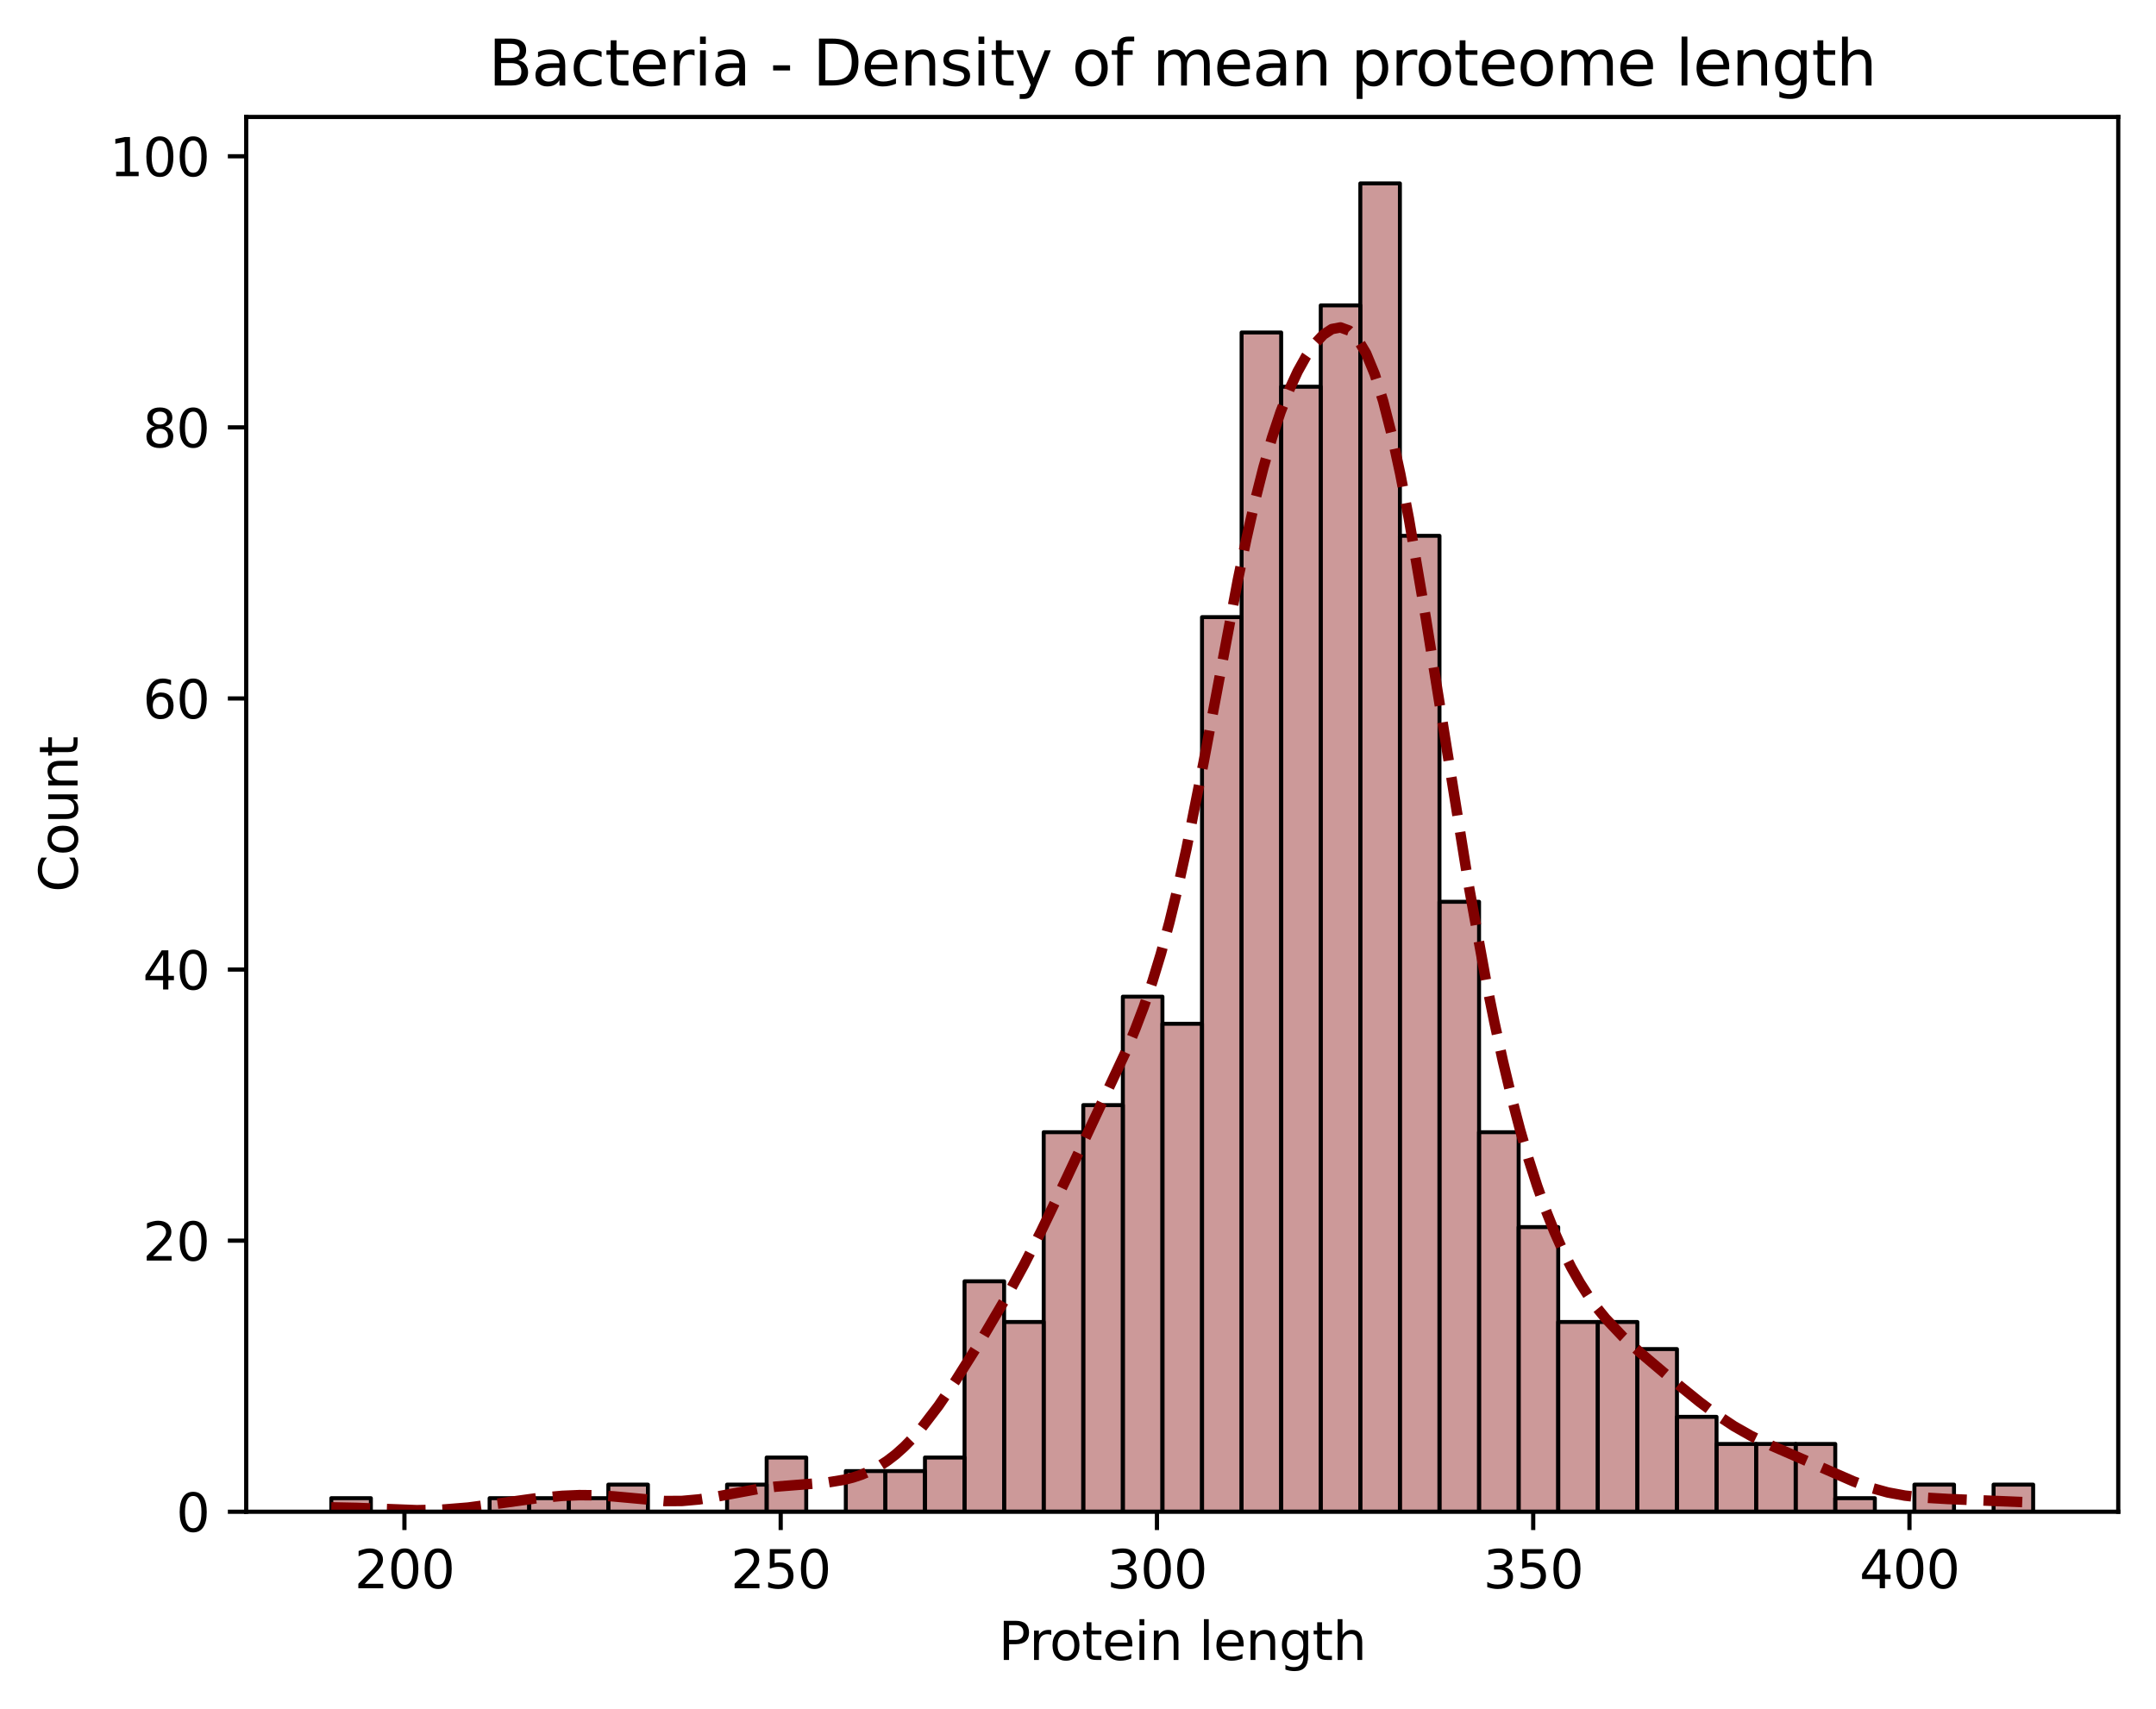 <?xml version="1.0" encoding="utf-8" standalone="no"?>
<!DOCTYPE svg PUBLIC "-//W3C//DTD SVG 1.1//EN"
  "http://www.w3.org/Graphics/SVG/1.1/DTD/svg11.dtd">
<svg xmlns:xlink="http://www.w3.org/1999/xlink" width="411.286pt" height="325.986pt" viewBox="0 0 411.286 325.986" xmlns="http://www.w3.org/2000/svg" version="1.1">
 <defs>
  <style type="text/css">*{stroke-linejoin: round; stroke-linecap: butt}</style>
 </defs>
 <g id="figure_1">
  <g id="patch_1">
   <path d="M 0 325.986 
L 411.286 325.986 
L 411.286 0 
L 0 0 
z
" style="fill: #ffffff"/>
  </g>
  <g id="axes_1">
   <g id="patch_2">
    <path d="M 46.966 288.43 
L 404.086 288.43 
L 404.086 22.318 
L 46.966 22.318 
z
" style="fill: #ffffff"/>
   </g>
   <g id="patch_3">
    <path d="M 63.198 288.43 
L 70.748 288.43 
L 70.748 285.844 
L 63.198 285.844 
z
" clip-path="url(#pe4d505a0b1)" style="fill: #800000; fill-opacity: 0.4; stroke: #000000; stroke-width: 0.755; stroke-linejoin: miter"/>
   </g>
   <g id="patch_4">
    <path d="M 70.748 288.43 
L 78.299 288.43 
L 78.299 288.43 
L 70.748 288.43 
z
" clip-path="url(#pe4d505a0b1)" style="fill: #800000; fill-opacity: 0.4; stroke: #000000; stroke-width: 0.755; stroke-linejoin: miter"/>
   </g>
   <g id="patch_5">
    <path d="M 78.299 288.43 
L 85.849 288.43 
L 85.849 288.43 
L 78.299 288.43 
z
" clip-path="url(#pe4d505a0b1)" style="fill: #800000; fill-opacity: 0.4; stroke: #000000; stroke-width: 0.755; stroke-linejoin: miter"/>
   </g>
   <g id="patch_6">
    <path d="M 85.849 288.43 
L 93.399 288.43 
L 93.399 288.43 
L 85.849 288.43 
z
" clip-path="url(#pe4d505a0b1)" style="fill: #800000; fill-opacity: 0.4; stroke: #000000; stroke-width: 0.755; stroke-linejoin: miter"/>
   </g>
   <g id="patch_7">
    <path d="M 93.399 288.43 
L 100.949 288.43 
L 100.949 285.844 
L 93.399 285.844 
z
" clip-path="url(#pe4d505a0b1)" style="fill: #800000; fill-opacity: 0.4; stroke: #000000; stroke-width: 0.755; stroke-linejoin: miter"/>
   </g>
   <g id="patch_8">
    <path d="M 100.949 288.43 
L 108.499 288.43 
L 108.499 285.844 
L 100.949 285.844 
z
" clip-path="url(#pe4d505a0b1)" style="fill: #800000; fill-opacity: 0.4; stroke: #000000; stroke-width: 0.755; stroke-linejoin: miter"/>
   </g>
   <g id="patch_9">
    <path d="M 108.499 288.43 
L 116.049 288.43 
L 116.049 285.844 
L 108.499 285.844 
z
" clip-path="url(#pe4d505a0b1)" style="fill: #800000; fill-opacity: 0.4; stroke: #000000; stroke-width: 0.755; stroke-linejoin: miter"/>
   </g>
   <g id="patch_10">
    <path d="M 116.049 288.43 
L 123.599 288.43 
L 123.599 283.258 
L 116.049 283.258 
z
" clip-path="url(#pe4d505a0b1)" style="fill: #800000; fill-opacity: 0.4; stroke: #000000; stroke-width: 0.755; stroke-linejoin: miter"/>
   </g>
   <g id="patch_11">
    <path d="M 123.599 288.43 
L 131.149 288.43 
L 131.149 288.43 
L 123.599 288.43 
z
" clip-path="url(#pe4d505a0b1)" style="fill: #800000; fill-opacity: 0.4; stroke: #000000; stroke-width: 0.755; stroke-linejoin: miter"/>
   </g>
   <g id="patch_12">
    <path d="M 131.149 288.43 
L 138.699 288.43 
L 138.699 288.43 
L 131.149 288.43 
z
" clip-path="url(#pe4d505a0b1)" style="fill: #800000; fill-opacity: 0.4; stroke: #000000; stroke-width: 0.755; stroke-linejoin: miter"/>
   </g>
   <g id="patch_13">
    <path d="M 138.699 288.43 
L 146.25 288.43 
L 146.25 283.258 
L 138.699 283.258 
z
" clip-path="url(#pe4d505a0b1)" style="fill: #800000; fill-opacity: 0.4; stroke: #000000; stroke-width: 0.755; stroke-linejoin: miter"/>
   </g>
   <g id="patch_14">
    <path d="M 146.25 288.43 
L 153.8 288.43 
L 153.8 278.086 
L 146.25 278.086 
z
" clip-path="url(#pe4d505a0b1)" style="fill: #800000; fill-opacity: 0.4; stroke: #000000; stroke-width: 0.755; stroke-linejoin: miter"/>
   </g>
   <g id="patch_15">
    <path d="M 153.8 288.43 
L 161.35 288.43 
L 161.35 288.43 
L 153.8 288.43 
z
" clip-path="url(#pe4d505a0b1)" style="fill: #800000; fill-opacity: 0.4; stroke: #000000; stroke-width: 0.755; stroke-linejoin: miter"/>
   </g>
   <g id="patch_16">
    <path d="M 161.35 288.43 
L 168.9 288.43 
L 168.9 280.672 
L 161.35 280.672 
z
" clip-path="url(#pe4d505a0b1)" style="fill: #800000; fill-opacity: 0.4; stroke: #000000; stroke-width: 0.755; stroke-linejoin: miter"/>
   </g>
   <g id="patch_17">
    <path d="M 168.9 288.43 
L 176.45 288.43 
L 176.45 280.672 
L 168.9 280.672 
z
" clip-path="url(#pe4d505a0b1)" style="fill: #800000; fill-opacity: 0.4; stroke: #000000; stroke-width: 0.755; stroke-linejoin: miter"/>
   </g>
   <g id="patch_18">
    <path d="M 176.45 288.43 
L 184 288.43 
L 184 278.086 
L 176.45 278.086 
z
" clip-path="url(#pe4d505a0b1)" style="fill: #800000; fill-opacity: 0.4; stroke: #000000; stroke-width: 0.755; stroke-linejoin: miter"/>
   </g>
   <g id="patch_19">
    <path d="M 184 288.43 
L 191.55 288.43 
L 191.55 244.466 
L 184 244.466 
z
" clip-path="url(#pe4d505a0b1)" style="fill: #800000; fill-opacity: 0.4; stroke: #000000; stroke-width: 0.755; stroke-linejoin: miter"/>
   </g>
   <g id="patch_20">
    <path d="M 191.55 288.43 
L 199.1 288.43 
L 199.1 252.224 
L 191.55 252.224 
z
" clip-path="url(#pe4d505a0b1)" style="fill: #800000; fill-opacity: 0.4; stroke: #000000; stroke-width: 0.755; stroke-linejoin: miter"/>
   </g>
   <g id="patch_21">
    <path d="M 199.1 288.43 
L 206.65 288.43 
L 206.65 216.019 
L 199.1 216.019 
z
" clip-path="url(#pe4d505a0b1)" style="fill: #800000; fill-opacity: 0.4; stroke: #000000; stroke-width: 0.755; stroke-linejoin: miter"/>
   </g>
   <g id="patch_22">
    <path d="M 206.65 288.43 
L 214.2 288.43 
L 214.2 210.846 
L 206.65 210.846 
z
" clip-path="url(#pe4d505a0b1)" style="fill: #800000; fill-opacity: 0.4; stroke: #000000; stroke-width: 0.755; stroke-linejoin: miter"/>
   </g>
   <g id="patch_23">
    <path d="M 214.2 288.43 
L 221.751 288.43 
L 221.751 190.157 
L 214.2 190.157 
z
" clip-path="url(#pe4d505a0b1)" style="fill: #800000; fill-opacity: 0.4; stroke: #000000; stroke-width: 0.755; stroke-linejoin: miter"/>
   </g>
   <g id="patch_24">
    <path d="M 221.751 288.43 
L 229.301 288.43 
L 229.301 195.33 
L 221.751 195.33 
z
" clip-path="url(#pe4d505a0b1)" style="fill: #800000; fill-opacity: 0.4; stroke: #000000; stroke-width: 0.755; stroke-linejoin: miter"/>
   </g>
   <g id="patch_25">
    <path d="M 229.301 288.43 
L 236.851 288.43 
L 236.851 117.746 
L 229.301 117.746 
z
" clip-path="url(#pe4d505a0b1)" style="fill: #800000; fill-opacity: 0.4; stroke: #000000; stroke-width: 0.755; stroke-linejoin: miter"/>
   </g>
   <g id="patch_26">
    <path d="M 236.851 288.43 
L 244.401 288.43 
L 244.401 63.437 
L 236.851 63.437 
z
" clip-path="url(#pe4d505a0b1)" style="fill: #800000; fill-opacity: 0.4; stroke: #000000; stroke-width: 0.755; stroke-linejoin: miter"/>
   </g>
   <g id="patch_27">
    <path d="M 244.401 288.43 
L 251.951 288.43 
L 251.951 73.782 
L 244.401 73.782 
z
" clip-path="url(#pe4d505a0b1)" style="fill: #800000; fill-opacity: 0.4; stroke: #000000; stroke-width: 0.755; stroke-linejoin: miter"/>
   </g>
   <g id="patch_28">
    <path d="M 251.951 288.43 
L 259.501 288.43 
L 259.501 58.265 
L 251.951 58.265 
z
" clip-path="url(#pe4d505a0b1)" style="fill: #800000; fill-opacity: 0.4; stroke: #000000; stroke-width: 0.755; stroke-linejoin: miter"/>
   </g>
   <g id="patch_29">
    <path d="M 259.501 288.43 
L 267.051 288.43 
L 267.051 34.99 
L 259.501 34.99 
z
" clip-path="url(#pe4d505a0b1)" style="fill: #800000; fill-opacity: 0.4; stroke: #000000; stroke-width: 0.755; stroke-linejoin: miter"/>
   </g>
   <g id="patch_30">
    <path d="M 267.051 288.43 
L 274.601 288.43 
L 274.601 102.229 
L 267.051 102.229 
z
" clip-path="url(#pe4d505a0b1)" style="fill: #800000; fill-opacity: 0.4; stroke: #000000; stroke-width: 0.755; stroke-linejoin: miter"/>
   </g>
   <g id="patch_31">
    <path d="M 274.601 288.43 
L 282.151 288.43 
L 282.151 172.055 
L 274.601 172.055 
z
" clip-path="url(#pe4d505a0b1)" style="fill: #800000; fill-opacity: 0.4; stroke: #000000; stroke-width: 0.755; stroke-linejoin: miter"/>
   </g>
   <g id="patch_32">
    <path d="M 282.151 288.43 
L 289.702 288.43 
L 289.702 216.019 
L 282.151 216.019 
z
" clip-path="url(#pe4d505a0b1)" style="fill: #800000; fill-opacity: 0.4; stroke: #000000; stroke-width: 0.755; stroke-linejoin: miter"/>
   </g>
   <g id="patch_33">
    <path d="M 289.702 288.43 
L 297.252 288.43 
L 297.252 234.122 
L 289.702 234.122 
z
" clip-path="url(#pe4d505a0b1)" style="fill: #800000; fill-opacity: 0.4; stroke: #000000; stroke-width: 0.755; stroke-linejoin: miter"/>
   </g>
   <g id="patch_34">
    <path d="M 297.252 288.43 
L 304.802 288.43 
L 304.802 252.224 
L 297.252 252.224 
z
" clip-path="url(#pe4d505a0b1)" style="fill: #800000; fill-opacity: 0.4; stroke: #000000; stroke-width: 0.755; stroke-linejoin: miter"/>
   </g>
   <g id="patch_35">
    <path d="M 304.802 288.43 
L 312.352 288.43 
L 312.352 252.224 
L 304.802 252.224 
z
" clip-path="url(#pe4d505a0b1)" style="fill: #800000; fill-opacity: 0.4; stroke: #000000; stroke-width: 0.755; stroke-linejoin: miter"/>
   </g>
   <g id="patch_36">
    <path d="M 312.352 288.43 
L 319.902 288.43 
L 319.902 257.397 
L 312.352 257.397 
z
" clip-path="url(#pe4d505a0b1)" style="fill: #800000; fill-opacity: 0.4; stroke: #000000; stroke-width: 0.755; stroke-linejoin: miter"/>
   </g>
   <g id="patch_37">
    <path d="M 319.902 288.43 
L 327.452 288.43 
L 327.452 270.327 
L 319.902 270.327 
z
" clip-path="url(#pe4d505a0b1)" style="fill: #800000; fill-opacity: 0.4; stroke: #000000; stroke-width: 0.755; stroke-linejoin: miter"/>
   </g>
   <g id="patch_38">
    <path d="M 327.452 288.43 
L 335.002 288.43 
L 335.002 275.5 
L 327.452 275.5 
z
" clip-path="url(#pe4d505a0b1)" style="fill: #800000; fill-opacity: 0.4; stroke: #000000; stroke-width: 0.755; stroke-linejoin: miter"/>
   </g>
   <g id="patch_39">
    <path d="M 335.002 288.43 
L 342.552 288.43 
L 342.552 275.5 
L 335.002 275.5 
z
" clip-path="url(#pe4d505a0b1)" style="fill: #800000; fill-opacity: 0.4; stroke: #000000; stroke-width: 0.755; stroke-linejoin: miter"/>
   </g>
   <g id="patch_40">
    <path d="M 342.552 288.43 
L 350.102 288.43 
L 350.102 275.5 
L 342.552 275.5 
z
" clip-path="url(#pe4d505a0b1)" style="fill: #800000; fill-opacity: 0.4; stroke: #000000; stroke-width: 0.755; stroke-linejoin: miter"/>
   </g>
   <g id="patch_41">
    <path d="M 350.102 288.43 
L 357.652 288.43 
L 357.652 285.844 
L 350.102 285.844 
z
" clip-path="url(#pe4d505a0b1)" style="fill: #800000; fill-opacity: 0.4; stroke: #000000; stroke-width: 0.755; stroke-linejoin: miter"/>
   </g>
   <g id="patch_42">
    <path d="M 357.652 288.43 
L 365.203 288.43 
L 365.203 288.43 
L 357.652 288.43 
z
" clip-path="url(#pe4d505a0b1)" style="fill: #800000; fill-opacity: 0.4; stroke: #000000; stroke-width: 0.755; stroke-linejoin: miter"/>
   </g>
   <g id="patch_43">
    <path d="M 365.203 288.43 
L 372.753 288.43 
L 372.753 283.258 
L 365.203 283.258 
z
" clip-path="url(#pe4d505a0b1)" style="fill: #800000; fill-opacity: 0.4; stroke: #000000; stroke-width: 0.755; stroke-linejoin: miter"/>
   </g>
   <g id="patch_44">
    <path d="M 372.753 288.43 
L 380.303 288.43 
L 380.303 288.43 
L 372.753 288.43 
z
" clip-path="url(#pe4d505a0b1)" style="fill: #800000; fill-opacity: 0.4; stroke: #000000; stroke-width: 0.755; stroke-linejoin: miter"/>
   </g>
   <g id="patch_45">
    <path d="M 380.303 288.43 
L 387.853 288.43 
L 387.853 283.258 
L 380.303 283.258 
z
" clip-path="url(#pe4d505a0b1)" style="fill: #800000; fill-opacity: 0.4; stroke: #000000; stroke-width: 0.755; stroke-linejoin: miter"/>
   </g>
   <g id="matplotlib.axis_1">
    <g id="xtick_1">
     <g id="line2d_1">
      <defs>
       <path id="m0eaa57a68b" d="M 0 0 
L 0 3.5 
" style="stroke: #000000; stroke-width: 0.8"/>
      </defs>
      <g>
       <use xlink:href="#m0eaa57a68b" x="77.151" y="288.43" style="stroke: #000000; stroke-width: 0.8"/>
      </g>
     </g>
     <g id="text_1">
      <!-- 200 -->
      <g transform="translate(67.608 303.029) scale(0.1 -0.1)">
       <defs>
        <path id="DejaVuSans-32" d="M 1228 531 
L 3431 531 
L 3431 0 
L 469 0 
L 469 531 
Q 828 903 1448 1529 
Q 2069 2156 2228 2338 
Q 2531 2678 2651 2914 
Q 2772 3150 2772 3378 
Q 2772 3750 2511 3984 
Q 2250 4219 1831 4219 
Q 1534 4219 1204 4116 
Q 875 4013 500 3803 
L 500 4441 
Q 881 4594 1212 4672 
Q 1544 4750 1819 4750 
Q 2544 4750 2975 4387 
Q 3406 4025 3406 3419 
Q 3406 3131 3298 2873 
Q 3191 2616 2906 2266 
Q 2828 2175 2409 1742 
Q 1991 1309 1228 531 
z
" transform="scale(0.016)"/>
        <path id="DejaVuSans-30" d="M 2034 4250 
Q 1547 4250 1301 3770 
Q 1056 3291 1056 2328 
Q 1056 1369 1301 889 
Q 1547 409 2034 409 
Q 2525 409 2770 889 
Q 3016 1369 3016 2328 
Q 3016 3291 2770 3770 
Q 2525 4250 2034 4250 
z
M 2034 4750 
Q 2819 4750 3233 4129 
Q 3647 3509 3647 2328 
Q 3647 1150 3233 529 
Q 2819 -91 2034 -91 
Q 1250 -91 836 529 
Q 422 1150 422 2328 
Q 422 3509 836 4129 
Q 1250 4750 2034 4750 
z
" transform="scale(0.016)"/>
       </defs>
       <use xlink:href="#DejaVuSans-32"/>
       <use xlink:href="#DejaVuSans-30" x="63.623"/>
       <use xlink:href="#DejaVuSans-30" x="127.246"/>
      </g>
     </g>
    </g>
    <g id="xtick_2">
     <g id="line2d_2">
      <g>
       <use xlink:href="#m0eaa57a68b" x="148.928" y="288.43" style="stroke: #000000; stroke-width: 0.8"/>
      </g>
     </g>
     <g id="text_2">
      <!-- 250 -->
      <g transform="translate(139.384 303.029) scale(0.1 -0.1)">
       <defs>
        <path id="DejaVuSans-35" d="M 691 4666 
L 3169 4666 
L 3169 4134 
L 1269 4134 
L 1269 2991 
Q 1406 3038 1543 3061 
Q 1681 3084 1819 3084 
Q 2600 3084 3056 2656 
Q 3513 2228 3513 1497 
Q 3513 744 3044 326 
Q 2575 -91 1722 -91 
Q 1428 -91 1123 -41 
Q 819 9 494 109 
L 494 744 
Q 775 591 1075 516 
Q 1375 441 1709 441 
Q 2250 441 2565 725 
Q 2881 1009 2881 1497 
Q 2881 1984 2565 2268 
Q 2250 2553 1709 2553 
Q 1456 2553 1204 2497 
Q 953 2441 691 2322 
L 691 4666 
z
" transform="scale(0.016)"/>
       </defs>
       <use xlink:href="#DejaVuSans-32"/>
       <use xlink:href="#DejaVuSans-35" x="63.623"/>
       <use xlink:href="#DejaVuSans-30" x="127.246"/>
      </g>
     </g>
    </g>
    <g id="xtick_3">
     <g id="line2d_3">
      <g>
       <use xlink:href="#m0eaa57a68b" x="220.704" y="288.43" style="stroke: #000000; stroke-width: 0.8"/>
      </g>
     </g>
     <g id="text_3">
      <!-- 300 -->
      <g transform="translate(211.16 303.029) scale(0.1 -0.1)">
       <defs>
        <path id="DejaVuSans-33" d="M 2597 2516 
Q 3050 2419 3304 2112 
Q 3559 1806 3559 1356 
Q 3559 666 3084 287 
Q 2609 -91 1734 -91 
Q 1441 -91 1130 -33 
Q 819 25 488 141 
L 488 750 
Q 750 597 1062 519 
Q 1375 441 1716 441 
Q 2309 441 2620 675 
Q 2931 909 2931 1356 
Q 2931 1769 2642 2001 
Q 2353 2234 1838 2234 
L 1294 2234 
L 1294 2753 
L 1863 2753 
Q 2328 2753 2575 2939 
Q 2822 3125 2822 3475 
Q 2822 3834 2567 4026 
Q 2313 4219 1838 4219 
Q 1578 4219 1281 4162 
Q 984 4106 628 3988 
L 628 4550 
Q 988 4650 1302 4700 
Q 1616 4750 1894 4750 
Q 2613 4750 3031 4423 
Q 3450 4097 3450 3541 
Q 3450 3153 3228 2886 
Q 3006 2619 2597 2516 
z
" transform="scale(0.016)"/>
       </defs>
       <use xlink:href="#DejaVuSans-33"/>
       <use xlink:href="#DejaVuSans-30" x="63.623"/>
       <use xlink:href="#DejaVuSans-30" x="127.246"/>
      </g>
     </g>
    </g>
    <g id="xtick_4">
     <g id="line2d_4">
      <g>
       <use xlink:href="#m0eaa57a68b" x="292.48" y="288.43" style="stroke: #000000; stroke-width: 0.8"/>
      </g>
     </g>
     <g id="text_4">
      <!-- 350 -->
      <g transform="translate(282.936 303.029) scale(0.1 -0.1)">
       <use xlink:href="#DejaVuSans-33"/>
       <use xlink:href="#DejaVuSans-35" x="63.623"/>
       <use xlink:href="#DejaVuSans-30" x="127.246"/>
      </g>
     </g>
    </g>
    <g id="xtick_5">
     <g id="line2d_5">
      <g>
       <use xlink:href="#m0eaa57a68b" x="364.256" y="288.43" style="stroke: #000000; stroke-width: 0.8"/>
      </g>
     </g>
     <g id="text_5">
      <!-- 400 -->
      <g transform="translate(354.712 303.029) scale(0.1 -0.1)">
       <defs>
        <path id="DejaVuSans-34" d="M 2419 4116 
L 825 1625 
L 2419 1625 
L 2419 4116 
z
M 2253 4666 
L 3047 4666 
L 3047 1625 
L 3713 1625 
L 3713 1100 
L 3047 1100 
L 3047 0 
L 2419 0 
L 2419 1100 
L 313 1100 
L 313 1709 
L 2253 4666 
z
" transform="scale(0.016)"/>
       </defs>
       <use xlink:href="#DejaVuSans-34"/>
       <use xlink:href="#DejaVuSans-30" x="63.623"/>
       <use xlink:href="#DejaVuSans-30" x="127.246"/>
      </g>
     </g>
    </g>
    <g id="text_6">
     <!-- Protein length -->
     <g transform="translate(190.475 316.707) scale(0.1 -0.1)">
      <defs>
       <path id="DejaVuSans-50" d="M 1259 4147 
L 1259 2394 
L 2053 2394 
Q 2494 2394 2734 2622 
Q 2975 2850 2975 3272 
Q 2975 3691 2734 3919 
Q 2494 4147 2053 4147 
L 1259 4147 
z
M 628 4666 
L 2053 4666 
Q 2838 4666 3239 4311 
Q 3641 3956 3641 3272 
Q 3641 2581 3239 2228 
Q 2838 1875 2053 1875 
L 1259 1875 
L 1259 0 
L 628 0 
L 628 4666 
z
" transform="scale(0.016)"/>
       <path id="DejaVuSans-72" d="M 2631 2963 
Q 2534 3019 2420 3045 
Q 2306 3072 2169 3072 
Q 1681 3072 1420 2755 
Q 1159 2438 1159 1844 
L 1159 0 
L 581 0 
L 581 3500 
L 1159 3500 
L 1159 2956 
Q 1341 3275 1631 3429 
Q 1922 3584 2338 3584 
Q 2397 3584 2469 3576 
Q 2541 3569 2628 3553 
L 2631 2963 
z
" transform="scale(0.016)"/>
       <path id="DejaVuSans-6f" d="M 1959 3097 
Q 1497 3097 1228 2736 
Q 959 2375 959 1747 
Q 959 1119 1226 758 
Q 1494 397 1959 397 
Q 2419 397 2687 759 
Q 2956 1122 2956 1747 
Q 2956 2369 2687 2733 
Q 2419 3097 1959 3097 
z
M 1959 3584 
Q 2709 3584 3137 3096 
Q 3566 2609 3566 1747 
Q 3566 888 3137 398 
Q 2709 -91 1959 -91 
Q 1206 -91 779 398 
Q 353 888 353 1747 
Q 353 2609 779 3096 
Q 1206 3584 1959 3584 
z
" transform="scale(0.016)"/>
       <path id="DejaVuSans-74" d="M 1172 4494 
L 1172 3500 
L 2356 3500 
L 2356 3053 
L 1172 3053 
L 1172 1153 
Q 1172 725 1289 603 
Q 1406 481 1766 481 
L 2356 481 
L 2356 0 
L 1766 0 
Q 1100 0 847 248 
Q 594 497 594 1153 
L 594 3053 
L 172 3053 
L 172 3500 
L 594 3500 
L 594 4494 
L 1172 4494 
z
" transform="scale(0.016)"/>
       <path id="DejaVuSans-65" d="M 3597 1894 
L 3597 1613 
L 953 1613 
Q 991 1019 1311 708 
Q 1631 397 2203 397 
Q 2534 397 2845 478 
Q 3156 559 3463 722 
L 3463 178 
Q 3153 47 2828 -22 
Q 2503 -91 2169 -91 
Q 1331 -91 842 396 
Q 353 884 353 1716 
Q 353 2575 817 3079 
Q 1281 3584 2069 3584 
Q 2775 3584 3186 3129 
Q 3597 2675 3597 1894 
z
M 3022 2063 
Q 3016 2534 2758 2815 
Q 2500 3097 2075 3097 
Q 1594 3097 1305 2825 
Q 1016 2553 972 2059 
L 3022 2063 
z
" transform="scale(0.016)"/>
       <path id="DejaVuSans-69" d="M 603 3500 
L 1178 3500 
L 1178 0 
L 603 0 
L 603 3500 
z
M 603 4863 
L 1178 4863 
L 1178 4134 
L 603 4134 
L 603 4863 
z
" transform="scale(0.016)"/>
       <path id="DejaVuSans-6e" d="M 3513 2113 
L 3513 0 
L 2938 0 
L 2938 2094 
Q 2938 2591 2744 2837 
Q 2550 3084 2163 3084 
Q 1697 3084 1428 2787 
Q 1159 2491 1159 1978 
L 1159 0 
L 581 0 
L 581 3500 
L 1159 3500 
L 1159 2956 
Q 1366 3272 1645 3428 
Q 1925 3584 2291 3584 
Q 2894 3584 3203 3211 
Q 3513 2838 3513 2113 
z
" transform="scale(0.016)"/>
       <path id="DejaVuSans-20" transform="scale(0.016)"/>
       <path id="DejaVuSans-6c" d="M 603 4863 
L 1178 4863 
L 1178 0 
L 603 0 
L 603 4863 
z
" transform="scale(0.016)"/>
       <path id="DejaVuSans-67" d="M 2906 1791 
Q 2906 2416 2648 2759 
Q 2391 3103 1925 3103 
Q 1463 3103 1205 2759 
Q 947 2416 947 1791 
Q 947 1169 1205 825 
Q 1463 481 1925 481 
Q 2391 481 2648 825 
Q 2906 1169 2906 1791 
z
M 3481 434 
Q 3481 -459 3084 -895 
Q 2688 -1331 1869 -1331 
Q 1566 -1331 1297 -1286 
Q 1028 -1241 775 -1147 
L 775 -588 
Q 1028 -725 1275 -790 
Q 1522 -856 1778 -856 
Q 2344 -856 2625 -561 
Q 2906 -266 2906 331 
L 2906 616 
Q 2728 306 2450 153 
Q 2172 0 1784 0 
Q 1141 0 747 490 
Q 353 981 353 1791 
Q 353 2603 747 3093 
Q 1141 3584 1784 3584 
Q 2172 3584 2450 3431 
Q 2728 3278 2906 2969 
L 2906 3500 
L 3481 3500 
L 3481 434 
z
" transform="scale(0.016)"/>
       <path id="DejaVuSans-68" d="M 3513 2113 
L 3513 0 
L 2938 0 
L 2938 2094 
Q 2938 2591 2744 2837 
Q 2550 3084 2163 3084 
Q 1697 3084 1428 2787 
Q 1159 2491 1159 1978 
L 1159 0 
L 581 0 
L 581 4863 
L 1159 4863 
L 1159 2956 
Q 1366 3272 1645 3428 
Q 1925 3584 2291 3584 
Q 2894 3584 3203 3211 
Q 3513 2838 3513 2113 
z
" transform="scale(0.016)"/>
      </defs>
      <use xlink:href="#DejaVuSans-50"/>
      <use xlink:href="#DejaVuSans-72" x="58.553"/>
      <use xlink:href="#DejaVuSans-6f" x="97.416"/>
      <use xlink:href="#DejaVuSans-74" x="158.598"/>
      <use xlink:href="#DejaVuSans-65" x="197.807"/>
      <use xlink:href="#DejaVuSans-69" x="259.33"/>
      <use xlink:href="#DejaVuSans-6e" x="287.113"/>
      <use xlink:href="#DejaVuSans-20" x="350.492"/>
      <use xlink:href="#DejaVuSans-6c" x="382.279"/>
      <use xlink:href="#DejaVuSans-65" x="410.062"/>
      <use xlink:href="#DejaVuSans-6e" x="471.586"/>
      <use xlink:href="#DejaVuSans-67" x="534.965"/>
      <use xlink:href="#DejaVuSans-74" x="598.441"/>
      <use xlink:href="#DejaVuSans-68" x="637.65"/>
     </g>
    </g>
   </g>
   <g id="matplotlib.axis_2">
    <g id="ytick_1">
     <g id="line2d_6">
      <defs>
       <path id="mbb7ffc8e2a" d="M 0 0 
L -3.5 0 
" style="stroke: #000000; stroke-width: 0.8"/>
      </defs>
      <g>
       <use xlink:href="#mbb7ffc8e2a" x="46.966" y="288.43" style="stroke: #000000; stroke-width: 0.8"/>
      </g>
     </g>
     <g id="text_7">
      <!-- 0 -->
      <g transform="translate(33.603 292.229) scale(0.1 -0.1)">
       <use xlink:href="#DejaVuSans-30"/>
      </g>
     </g>
    </g>
    <g id="ytick_2">
     <g id="line2d_7">
      <g>
       <use xlink:href="#mbb7ffc8e2a" x="46.966" y="236.708" style="stroke: #000000; stroke-width: 0.8"/>
      </g>
     </g>
     <g id="text_8">
      <!-- 20 -->
      <g transform="translate(27.241 240.507) scale(0.1 -0.1)">
       <use xlink:href="#DejaVuSans-32"/>
       <use xlink:href="#DejaVuSans-30" x="63.623"/>
      </g>
     </g>
    </g>
    <g id="ytick_3">
     <g id="line2d_8">
      <g>
       <use xlink:href="#mbb7ffc8e2a" x="46.966" y="184.985" style="stroke: #000000; stroke-width: 0.8"/>
      </g>
     </g>
     <g id="text_9">
      <!-- 40 -->
      <g transform="translate(27.241 188.784) scale(0.1 -0.1)">
       <use xlink:href="#DejaVuSans-34"/>
       <use xlink:href="#DejaVuSans-30" x="63.623"/>
      </g>
     </g>
    </g>
    <g id="ytick_4">
     <g id="line2d_9">
      <g>
       <use xlink:href="#mbb7ffc8e2a" x="46.966" y="133.263" style="stroke: #000000; stroke-width: 0.8"/>
      </g>
     </g>
     <g id="text_10">
      <!-- 60 -->
      <g transform="translate(27.241 137.062) scale(0.1 -0.1)">
       <defs>
        <path id="DejaVuSans-36" d="M 2113 2584 
Q 1688 2584 1439 2293 
Q 1191 2003 1191 1497 
Q 1191 994 1439 701 
Q 1688 409 2113 409 
Q 2538 409 2786 701 
Q 3034 994 3034 1497 
Q 3034 2003 2786 2293 
Q 2538 2584 2113 2584 
z
M 3366 4563 
L 3366 3988 
Q 3128 4100 2886 4159 
Q 2644 4219 2406 4219 
Q 1781 4219 1451 3797 
Q 1122 3375 1075 2522 
Q 1259 2794 1537 2939 
Q 1816 3084 2150 3084 
Q 2853 3084 3261 2657 
Q 3669 2231 3669 1497 
Q 3669 778 3244 343 
Q 2819 -91 2113 -91 
Q 1303 -91 875 529 
Q 447 1150 447 2328 
Q 447 3434 972 4092 
Q 1497 4750 2381 4750 
Q 2619 4750 2861 4703 
Q 3103 4656 3366 4563 
z
" transform="scale(0.016)"/>
       </defs>
       <use xlink:href="#DejaVuSans-36"/>
       <use xlink:href="#DejaVuSans-30" x="63.623"/>
      </g>
     </g>
    </g>
    <g id="ytick_5">
     <g id="line2d_10">
      <g>
       <use xlink:href="#mbb7ffc8e2a" x="46.966" y="81.54" style="stroke: #000000; stroke-width: 0.8"/>
      </g>
     </g>
     <g id="text_11">
      <!-- 80 -->
      <g transform="translate(27.241 85.34) scale(0.1 -0.1)">
       <defs>
        <path id="DejaVuSans-38" d="M 2034 2216 
Q 1584 2216 1326 1975 
Q 1069 1734 1069 1313 
Q 1069 891 1326 650 
Q 1584 409 2034 409 
Q 2484 409 2743 651 
Q 3003 894 3003 1313 
Q 3003 1734 2745 1975 
Q 2488 2216 2034 2216 
z
M 1403 2484 
Q 997 2584 770 2862 
Q 544 3141 544 3541 
Q 544 4100 942 4425 
Q 1341 4750 2034 4750 
Q 2731 4750 3128 4425 
Q 3525 4100 3525 3541 
Q 3525 3141 3298 2862 
Q 3072 2584 2669 2484 
Q 3125 2378 3379 2068 
Q 3634 1759 3634 1313 
Q 3634 634 3220 271 
Q 2806 -91 2034 -91 
Q 1263 -91 848 271 
Q 434 634 434 1313 
Q 434 1759 690 2068 
Q 947 2378 1403 2484 
z
M 1172 3481 
Q 1172 3119 1398 2916 
Q 1625 2713 2034 2713 
Q 2441 2713 2670 2916 
Q 2900 3119 2900 3481 
Q 2900 3844 2670 4047 
Q 2441 4250 2034 4250 
Q 1625 4250 1398 4047 
Q 1172 3844 1172 3481 
z
" transform="scale(0.016)"/>
       </defs>
       <use xlink:href="#DejaVuSans-38"/>
       <use xlink:href="#DejaVuSans-30" x="63.623"/>
      </g>
     </g>
    </g>
    <g id="ytick_6">
     <g id="line2d_11">
      <g>
       <use xlink:href="#mbb7ffc8e2a" x="46.966" y="29.818" style="stroke: #000000; stroke-width: 0.8"/>
      </g>
     </g>
     <g id="text_12">
      <!-- 100 -->
      <g transform="translate(20.878 33.617) scale(0.1 -0.1)">
       <defs>
        <path id="DejaVuSans-31" d="M 794 531 
L 1825 531 
L 1825 4091 
L 703 3866 
L 703 4441 
L 1819 4666 
L 2450 4666 
L 2450 531 
L 3481 531 
L 3481 0 
L 794 0 
L 794 531 
z
" transform="scale(0.016)"/>
       </defs>
       <use xlink:href="#DejaVuSans-31"/>
       <use xlink:href="#DejaVuSans-30" x="63.623"/>
       <use xlink:href="#DejaVuSans-30" x="127.246"/>
      </g>
     </g>
    </g>
    <g id="text_13">
     <!-- Count -->
     <g transform="translate(14.798 170.223) rotate(-90) scale(0.1 -0.1)">
      <defs>
       <path id="DejaVuSans-43" d="M 4122 4306 
L 4122 3641 
Q 3803 3938 3442 4084 
Q 3081 4231 2675 4231 
Q 1875 4231 1450 3742 
Q 1025 3253 1025 2328 
Q 1025 1406 1450 917 
Q 1875 428 2675 428 
Q 3081 428 3442 575 
Q 3803 722 4122 1019 
L 4122 359 
Q 3791 134 3420 21 
Q 3050 -91 2638 -91 
Q 1578 -91 968 557 
Q 359 1206 359 2328 
Q 359 3453 968 4101 
Q 1578 4750 2638 4750 
Q 3056 4750 3426 4639 
Q 3797 4528 4122 4306 
z
" transform="scale(0.016)"/>
       <path id="DejaVuSans-75" d="M 544 1381 
L 544 3500 
L 1119 3500 
L 1119 1403 
Q 1119 906 1312 657 
Q 1506 409 1894 409 
Q 2359 409 2629 706 
Q 2900 1003 2900 1516 
L 2900 3500 
L 3475 3500 
L 3475 0 
L 2900 0 
L 2900 538 
Q 2691 219 2414 64 
Q 2138 -91 1772 -91 
Q 1169 -91 856 284 
Q 544 659 544 1381 
z
M 1991 3584 
L 1991 3584 
z
" transform="scale(0.016)"/>
      </defs>
      <use xlink:href="#DejaVuSans-43"/>
      <use xlink:href="#DejaVuSans-6f" x="69.824"/>
      <use xlink:href="#DejaVuSans-75" x="131.006"/>
      <use xlink:href="#DejaVuSans-6e" x="194.385"/>
      <use xlink:href="#DejaVuSans-74" x="257.764"/>
     </g>
    </g>
   </g>
   <g id="line2d_12">
    <path d="M 63.198 287.598 
L 68.093 287.701 
L 79.513 288.134 
L 84.407 288.03 
L 89.301 287.636 
L 95.827 286.761 
L 102.353 285.857 
L 107.247 285.399 
L 110.51 285.262 
L 113.773 285.294 
L 117.036 285.5 
L 126.824 286.392 
L 130.087 286.373 
L 133.35 286.08 
L 136.613 285.564 
L 144.77 284.056 
L 148.033 283.636 
L 152.927 283.25 
L 157.821 282.854 
L 161.084 282.317 
L 162.716 281.9 
L 164.347 281.355 
L 165.978 280.658 
L 167.61 279.792 
L 169.241 278.739 
L 170.873 277.485 
L 172.504 276.024 
L 174.136 274.356 
L 175.767 272.487 
L 179.03 268.223 
L 182.293 263.424 
L 187.187 255.638 
L 192.081 247.306 
L 195.344 241.319 
L 198.607 234.913 
L 203.501 224.71 
L 214.921 200.306 
L 216.553 196.385 
L 218.184 192.1 
L 219.816 187.335 
L 221.447 181.986 
L 223.078 175.978 
L 224.71 169.275 
L 226.341 161.893 
L 229.604 145.438 
L 236.13 110.687 
L 237.761 102.823 
L 239.393 95.624 
L 241.024 89.175 
L 242.656 83.506 
L 244.287 78.6 
L 245.918 74.409 
L 247.55 70.873 
L 249.181 67.942 
L 250.813 65.596 
L 252.444 63.854 
L 254.076 62.78 
L 255.707 62.474 
L 257.339 63.062 
L 258.97 64.671 
L 260.601 67.415 
L 262.233 71.368 
L 263.864 76.556 
L 265.496 82.948 
L 267.127 90.454 
L 268.759 98.934 
L 272.021 118.075 
L 280.179 168.954 
L 283.441 186.935 
L 285.073 195.028 
L 286.704 202.486 
L 288.336 209.313 
L 289.967 215.53 
L 291.599 221.167 
L 293.23 226.257 
L 294.861 230.838 
L 296.493 234.942 
L 298.124 238.603 
L 299.756 241.855 
L 301.387 244.734 
L 303.019 247.279 
L 304.65 249.531 
L 306.281 251.538 
L 309.544 254.998 
L 312.807 258.002 
L 319.333 263.527 
L 324.227 267.483 
L 327.49 269.922 
L 330.753 272.092 
L 334.016 273.95 
L 337.279 275.533 
L 353.593 282.648 
L 356.856 283.847 
L 360.119 284.751 
L 363.381 285.35 
L 366.644 285.711 
L 371.539 285.997 
L 386.221 286.605 
L 387.853 286.736 
L 387.853 286.736 
" clip-path="url(#pe4d505a0b1)" style="fill: none; stroke-dasharray: 7.4,3.2; stroke-dashoffset: 0; stroke: #800000; stroke-width: 2"/>
   </g>
   <g id="patch_46">
    <path d="M 46.966 288.43 
L 46.966 22.318 
" style="fill: none; stroke: #000000; stroke-width: 0.8; stroke-linejoin: miter; stroke-linecap: square"/>
   </g>
   <g id="patch_47">
    <path d="M 404.086 288.43 
L 404.086 22.318 
" style="fill: none; stroke: #000000; stroke-width: 0.8; stroke-linejoin: miter; stroke-linecap: square"/>
   </g>
   <g id="patch_48">
    <path d="M 46.966 288.43 
L 404.086 288.43 
" style="fill: none; stroke: #000000; stroke-width: 0.8; stroke-linejoin: miter; stroke-linecap: square"/>
   </g>
   <g id="patch_49">
    <path d="M 46.966 22.318 
L 404.086 22.318 
" style="fill: none; stroke: #000000; stroke-width: 0.8; stroke-linejoin: miter; stroke-linecap: square"/>
   </g>
   <g id="text_14">
    <!-- Bacteria - Density of mean proteome length -->
    <g transform="translate(93.175 16.318) scale(0.12 -0.12)">
     <defs>
      <path id="DejaVuSans-42" d="M 1259 2228 
L 1259 519 
L 2272 519 
Q 2781 519 3026 730 
Q 3272 941 3272 1375 
Q 3272 1813 3026 2020 
Q 2781 2228 2272 2228 
L 1259 2228 
z
M 1259 4147 
L 1259 2741 
L 2194 2741 
Q 2656 2741 2882 2914 
Q 3109 3088 3109 3444 
Q 3109 3797 2882 3972 
Q 2656 4147 2194 4147 
L 1259 4147 
z
M 628 4666 
L 2241 4666 
Q 2963 4666 3353 4366 
Q 3744 4066 3744 3513 
Q 3744 3084 3544 2831 
Q 3344 2578 2956 2516 
Q 3422 2416 3680 2098 
Q 3938 1781 3938 1306 
Q 3938 681 3513 340 
Q 3088 0 2303 0 
L 628 0 
L 628 4666 
z
" transform="scale(0.016)"/>
      <path id="DejaVuSans-61" d="M 2194 1759 
Q 1497 1759 1228 1600 
Q 959 1441 959 1056 
Q 959 750 1161 570 
Q 1363 391 1709 391 
Q 2188 391 2477 730 
Q 2766 1069 2766 1631 
L 2766 1759 
L 2194 1759 
z
M 3341 1997 
L 3341 0 
L 2766 0 
L 2766 531 
Q 2569 213 2275 61 
Q 1981 -91 1556 -91 
Q 1019 -91 701 211 
Q 384 513 384 1019 
Q 384 1609 779 1909 
Q 1175 2209 1959 2209 
L 2766 2209 
L 2766 2266 
Q 2766 2663 2505 2880 
Q 2244 3097 1772 3097 
Q 1472 3097 1187 3025 
Q 903 2953 641 2809 
L 641 3341 
Q 956 3463 1253 3523 
Q 1550 3584 1831 3584 
Q 2591 3584 2966 3190 
Q 3341 2797 3341 1997 
z
" transform="scale(0.016)"/>
      <path id="DejaVuSans-63" d="M 3122 3366 
L 3122 2828 
Q 2878 2963 2633 3030 
Q 2388 3097 2138 3097 
Q 1578 3097 1268 2742 
Q 959 2388 959 1747 
Q 959 1106 1268 751 
Q 1578 397 2138 397 
Q 2388 397 2633 464 
Q 2878 531 3122 666 
L 3122 134 
Q 2881 22 2623 -34 
Q 2366 -91 2075 -91 
Q 1284 -91 818 406 
Q 353 903 353 1747 
Q 353 2603 823 3093 
Q 1294 3584 2113 3584 
Q 2378 3584 2631 3529 
Q 2884 3475 3122 3366 
z
" transform="scale(0.016)"/>
      <path id="DejaVuSans-2d" d="M 313 2009 
L 1997 2009 
L 1997 1497 
L 313 1497 
L 313 2009 
z
" transform="scale(0.016)"/>
      <path id="DejaVuSans-44" d="M 1259 4147 
L 1259 519 
L 2022 519 
Q 2988 519 3436 956 
Q 3884 1394 3884 2338 
Q 3884 3275 3436 3711 
Q 2988 4147 2022 4147 
L 1259 4147 
z
M 628 4666 
L 1925 4666 
Q 3281 4666 3915 4102 
Q 4550 3538 4550 2338 
Q 4550 1131 3912 565 
Q 3275 0 1925 0 
L 628 0 
L 628 4666 
z
" transform="scale(0.016)"/>
      <path id="DejaVuSans-73" d="M 2834 3397 
L 2834 2853 
Q 2591 2978 2328 3040 
Q 2066 3103 1784 3103 
Q 1356 3103 1142 2972 
Q 928 2841 928 2578 
Q 928 2378 1081 2264 
Q 1234 2150 1697 2047 
L 1894 2003 
Q 2506 1872 2764 1633 
Q 3022 1394 3022 966 
Q 3022 478 2636 193 
Q 2250 -91 1575 -91 
Q 1294 -91 989 -36 
Q 684 19 347 128 
L 347 722 
Q 666 556 975 473 
Q 1284 391 1588 391 
Q 1994 391 2212 530 
Q 2431 669 2431 922 
Q 2431 1156 2273 1281 
Q 2116 1406 1581 1522 
L 1381 1569 
Q 847 1681 609 1914 
Q 372 2147 372 2553 
Q 372 3047 722 3315 
Q 1072 3584 1716 3584 
Q 2034 3584 2315 3537 
Q 2597 3491 2834 3397 
z
" transform="scale(0.016)"/>
      <path id="DejaVuSans-79" d="M 2059 -325 
Q 1816 -950 1584 -1140 
Q 1353 -1331 966 -1331 
L 506 -1331 
L 506 -850 
L 844 -850 
Q 1081 -850 1212 -737 
Q 1344 -625 1503 -206 
L 1606 56 
L 191 3500 
L 800 3500 
L 1894 763 
L 2988 3500 
L 3597 3500 
L 2059 -325 
z
" transform="scale(0.016)"/>
      <path id="DejaVuSans-66" d="M 2375 4863 
L 2375 4384 
L 1825 4384 
Q 1516 4384 1395 4259 
Q 1275 4134 1275 3809 
L 1275 3500 
L 2222 3500 
L 2222 3053 
L 1275 3053 
L 1275 0 
L 697 0 
L 697 3053 
L 147 3053 
L 147 3500 
L 697 3500 
L 697 3744 
Q 697 4328 969 4595 
Q 1241 4863 1831 4863 
L 2375 4863 
z
" transform="scale(0.016)"/>
      <path id="DejaVuSans-6d" d="M 3328 2828 
Q 3544 3216 3844 3400 
Q 4144 3584 4550 3584 
Q 5097 3584 5394 3201 
Q 5691 2819 5691 2113 
L 5691 0 
L 5113 0 
L 5113 2094 
Q 5113 2597 4934 2840 
Q 4756 3084 4391 3084 
Q 3944 3084 3684 2787 
Q 3425 2491 3425 1978 
L 3425 0 
L 2847 0 
L 2847 2094 
Q 2847 2600 2669 2842 
Q 2491 3084 2119 3084 
Q 1678 3084 1418 2786 
Q 1159 2488 1159 1978 
L 1159 0 
L 581 0 
L 581 3500 
L 1159 3500 
L 1159 2956 
Q 1356 3278 1631 3431 
Q 1906 3584 2284 3584 
Q 2666 3584 2933 3390 
Q 3200 3197 3328 2828 
z
" transform="scale(0.016)"/>
      <path id="DejaVuSans-70" d="M 1159 525 
L 1159 -1331 
L 581 -1331 
L 581 3500 
L 1159 3500 
L 1159 2969 
Q 1341 3281 1617 3432 
Q 1894 3584 2278 3584 
Q 2916 3584 3314 3078 
Q 3713 2572 3713 1747 
Q 3713 922 3314 415 
Q 2916 -91 2278 -91 
Q 1894 -91 1617 61 
Q 1341 213 1159 525 
z
M 3116 1747 
Q 3116 2381 2855 2742 
Q 2594 3103 2138 3103 
Q 1681 3103 1420 2742 
Q 1159 2381 1159 1747 
Q 1159 1113 1420 752 
Q 1681 391 2138 391 
Q 2594 391 2855 752 
Q 3116 1113 3116 1747 
z
" transform="scale(0.016)"/>
     </defs>
     <use xlink:href="#DejaVuSans-42"/>
     <use xlink:href="#DejaVuSans-61" x="68.604"/>
     <use xlink:href="#DejaVuSans-63" x="129.883"/>
     <use xlink:href="#DejaVuSans-74" x="184.863"/>
     <use xlink:href="#DejaVuSans-65" x="224.072"/>
     <use xlink:href="#DejaVuSans-72" x="285.596"/>
     <use xlink:href="#DejaVuSans-69" x="326.709"/>
     <use xlink:href="#DejaVuSans-61" x="354.492"/>
     <use xlink:href="#DejaVuSans-20" x="415.771"/>
     <use xlink:href="#DejaVuSans-2d" x="447.559"/>
     <use xlink:href="#DejaVuSans-20" x="483.643"/>
     <use xlink:href="#DejaVuSans-44" x="515.43"/>
     <use xlink:href="#DejaVuSans-65" x="592.432"/>
     <use xlink:href="#DejaVuSans-6e" x="653.955"/>
     <use xlink:href="#DejaVuSans-73" x="717.334"/>
     <use xlink:href="#DejaVuSans-69" x="769.434"/>
     <use xlink:href="#DejaVuSans-74" x="797.217"/>
     <use xlink:href="#DejaVuSans-79" x="836.426"/>
     <use xlink:href="#DejaVuSans-20" x="895.605"/>
     <use xlink:href="#DejaVuSans-6f" x="927.393"/>
     <use xlink:href="#DejaVuSans-66" x="988.574"/>
     <use xlink:href="#DejaVuSans-20" x="1023.779"/>
     <use xlink:href="#DejaVuSans-6d" x="1055.566"/>
     <use xlink:href="#DejaVuSans-65" x="1152.979"/>
     <use xlink:href="#DejaVuSans-61" x="1214.502"/>
     <use xlink:href="#DejaVuSans-6e" x="1275.781"/>
     <use xlink:href="#DejaVuSans-20" x="1339.16"/>
     <use xlink:href="#DejaVuSans-70" x="1370.947"/>
     <use xlink:href="#DejaVuSans-72" x="1434.424"/>
     <use xlink:href="#DejaVuSans-6f" x="1473.287"/>
     <use xlink:href="#DejaVuSans-74" x="1534.469"/>
     <use xlink:href="#DejaVuSans-65" x="1573.678"/>
     <use xlink:href="#DejaVuSans-6f" x="1635.201"/>
     <use xlink:href="#DejaVuSans-6d" x="1696.383"/>
     <use xlink:href="#DejaVuSans-65" x="1793.795"/>
     <use xlink:href="#DejaVuSans-20" x="1855.318"/>
     <use xlink:href="#DejaVuSans-6c" x="1887.105"/>
     <use xlink:href="#DejaVuSans-65" x="1914.889"/>
     <use xlink:href="#DejaVuSans-6e" x="1976.412"/>
     <use xlink:href="#DejaVuSans-67" x="2039.791"/>
     <use xlink:href="#DejaVuSans-74" x="2103.268"/>
     <use xlink:href="#DejaVuSans-68" x="2142.477"/>
    </g>
   </g>
  </g>
 </g>
 <defs>
  <clipPath id="pe4d505a0b1">
   <rect x="46.966" y="22.318" width="357.12" height="266.112"/>
  </clipPath>
 </defs>
</svg>
